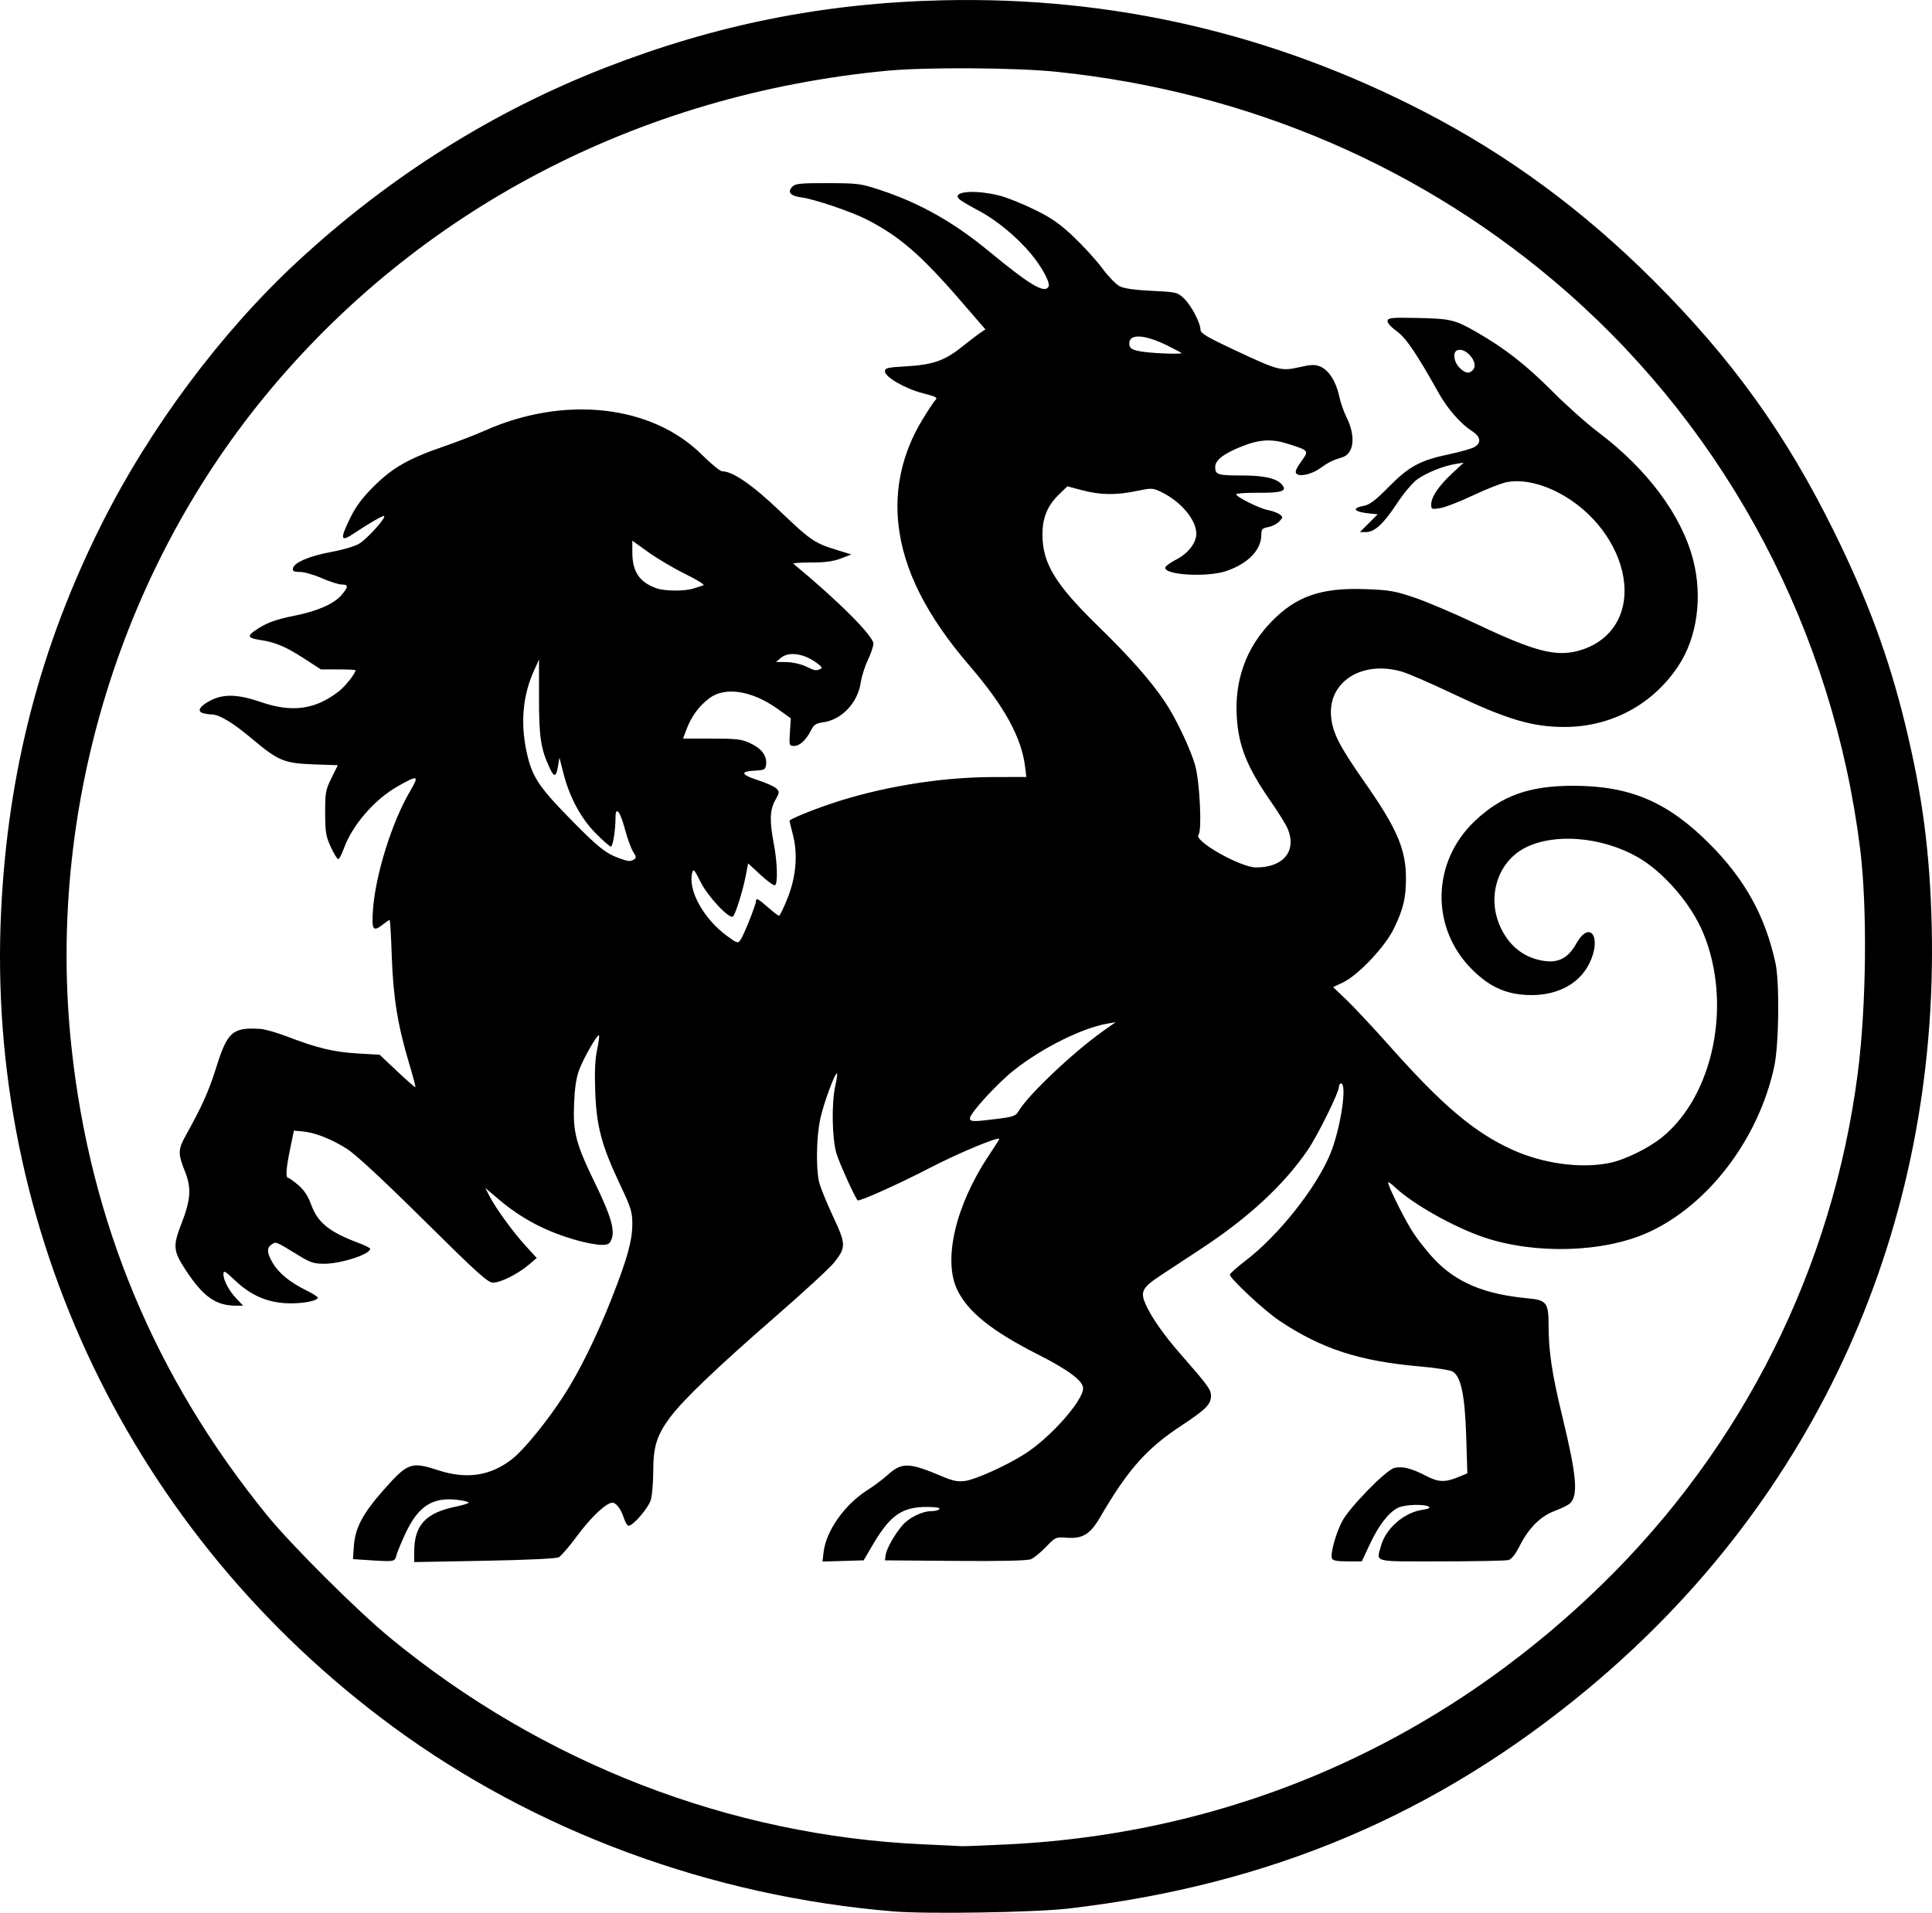 <?xml version="1.0" encoding="UTF-8" standalone="no"?>
<!-- Created with Inkscape (http://www.inkscape.org/) -->

<svg
   width="243.783mm"
   height="241.415mm"
   viewBox="0 0 243.783 241.415"
   version="1.1"
   id="svg1"
   xml:space="preserve"
   inkscape:version="1.4 (86a8ad7, 2024-10-11)"
   sodipodi:docname="chimera.svg"
   xmlns:inkscape="http://www.inkscape.org/namespaces/inkscape"
   xmlns:sodipodi="http://sodipodi.sourceforge.net/DTD/sodipodi-0.dtd"
   xmlns="http://www.w3.org/2000/svg"
   xmlns:svg="http://www.w3.org/2000/svg"><sodipodi:namedview
     id="namedview1"
     pagecolor="#ffffff"
     bordercolor="#000000"
     borderopacity="0.25"
     inkscape:showpageshadow="2"
     inkscape:pageopacity="0.0"
     inkscape:pagecheckerboard="0"
     inkscape:deskcolor="#d1d1d1"
     inkscape:document-units="mm"
     inkscape:zoom="0.53858859"
     inkscape:cx="143.89462"
     inkscape:cy="158.74826"
     inkscape:window-width="1828"
     inkscape:window-height="1057"
     inkscape:window-x="3924"
     inkscape:window-y="-8"
     inkscape:window-maximized="1"
     inkscape:current-layer="layer1" /><defs
     id="defs1" /><g
     inkscape:label="Warstwa 1"
     inkscape:groupmode="layer"
     id="layer1"
     transform="translate(-112.707,-195.992)"><path
       style="fill:#000000"
       d="m 225.435,437.234 c -23.03,-1.903 -45.228,-10.107 -63.234,-23.372 -32.898,-24.236 -51.317,-62.662 -49.351,-102.959 0.859,-17.613 4.949,-33.336 12.686,-48.77 6.115,-12.199 15.116,-24.261 24.757,-33.176 11.561,-10.69 24.549,-18.87 38.761,-24.412 13.96,-5.444 27.595,-8.17 42.598,-8.517 21.409,-0.495 41.626,4.18 60.722,14.044 10.634,5.493 20.09,12.454 28.977,21.331 9.947,9.936 16.768,19.443 22.877,31.882 4.16,8.471 6.795,15.618 8.848,23.997 2.189,8.934 3.158,16.28 3.377,25.613 0.893,37.944 -14.502,72.168 -43.242,96.133 -19.124,15.946 -40.206,24.883 -65.683,27.844 -4.246,0.493 -17.813,0.716 -22.093,0.362 z m 14.34,-8.456 c 28.53,-1.385 54.443,-12.708 75.057,-32.797 17.828,-17.375 29.126,-39.963 32.294,-64.565 1.089,-8.459 1.218,-20.911 0.294,-28.31 -3.414,-27.319 -16.524,-52.241 -36.921,-70.186 -17.867,-15.719 -40.14,-25.344 -64.492,-27.869 -5.096,-0.528 -16.46,-0.598 -21.366,-0.131 -31.399,2.99 -59.251,17.578 -78.563,41.148 -18.526,22.612 -27.47,52.696 -24.366,81.962 2.35,22.161 10.559,41.839 24.7,59.213 3.083,3.788 11.345,12.022 15.481,15.429 19.228,15.838 42.926,25.017 67.378,26.099 2.401,0.106 4.544,0.21 4.763,0.23 0.218,0.02 2.802,-0.08 5.741,-0.223 z m -81.111,-35.911 -1.419,-0.098 0.113,-1.639 c 0.157,-2.281 1.103,-4.08 3.689,-7.014 3.107,-3.525 3.526,-3.679 6.948,-2.562 3.612,1.179 6.644,0.713 9.369,-1.441 1.483,-1.172 4.389,-4.746 6.467,-7.952 1.967,-3.035 4.154,-7.469 6.03,-12.223 1.985,-5.03 2.634,-7.366 2.634,-9.478 0,-1.516 -0.163,-2.035 -1.571,-5.01 -2.298,-4.854 -2.948,-7.292 -3.11,-11.653 -0.094,-2.533 -0.023,-4.091 0.245,-5.358 0.207,-0.982 0.303,-1.786 0.213,-1.786 -0.275,0 -1.857,2.763 -2.445,4.269 -0.4,1.025 -0.589,2.241 -0.68,4.374 -0.155,3.639 0.223,5.059 2.708,10.165 1.921,3.946 2.46,5.791 2.023,6.923 -0.238,0.617 -0.434,0.728 -1.285,0.728 -0.552,0 -1.878,-0.242 -2.947,-0.538 -3.957,-1.096 -7.083,-2.726 -10.035,-5.229 l -1.669,-1.416 0.521,1.012 c 0.793,1.539 2.978,4.548 4.56,6.278 l 1.415,1.549 -1.05,0.882 c -1.389,1.166 -3.516,2.225 -4.472,2.225 -0.653,0 -1.966,-1.186 -8.727,-7.882 -5.209,-5.159 -8.563,-8.269 -9.708,-9.003 -1.936,-1.241 -4.052,-2.068 -5.645,-2.207 l -1.044,-0.091 -0.465,2.249 c -0.513,2.482 -0.603,3.704 -0.272,3.704 0.119,0 0.696,0.41 1.282,0.912 0.75,0.642 1.236,1.38 1.641,2.492 0.824,2.259 2.283,3.435 5.975,4.817 0.807,0.302 1.467,0.634 1.467,0.738 0,0.691 -3.69,1.89 -5.818,1.89 -1.247,0 -1.744,-0.156 -3.061,-0.962 -3.063,-1.874 -2.982,-1.838 -3.485,-1.524 -0.721,0.451 -0.706,1.068 0.058,2.371 0.766,1.308 2.158,2.441 4.303,3.504 0.764,0.379 1.389,0.778 1.389,0.887 0,0.428 -2.139,0.806 -3.998,0.705 -2.491,-0.134 -4.483,-1.027 -6.454,-2.891 -1.256,-1.188 -1.454,-1.296 -1.454,-0.795 0,0.801 0.696,2.109 1.669,3.134 l 0.816,0.86 -0.912,-10e-4 c -2.529,-0.004 -4.127,-1.132 -6.303,-4.447 -1.618,-2.465 -1.675,-3.057 -0.566,-5.909 1.18,-3.034 1.276,-4.498 0.431,-6.609 -0.881,-2.202 -0.869,-2.751 0.102,-4.495 2.054,-3.692 2.928,-5.64 3.841,-8.566 1.418,-4.542 2.067,-5.116 5.552,-4.909 0.582,0.035 2.13,0.475 3.44,0.979 3.74,1.44 5.869,1.95 8.864,2.125 l 2.778,0.162 2.214,2.089 c 1.218,1.149 2.251,2.052 2.297,2.006 0.046,-0.046 -0.326,-1.451 -0.827,-3.122 -1.409,-4.703 -1.983,-8.283 -2.154,-13.423 -0.084,-2.51 -0.205,-4.564 -0.27,-4.564 -0.065,0 -0.421,0.238 -0.791,0.529 -1.309,1.03 -1.491,0.782 -1.313,-1.786 0.307,-4.414 2.376,-11.05 4.668,-14.964 1.203,-2.056 1.066,-2.116 -1.509,-0.664 -2.959,1.669 -5.767,4.908 -6.839,7.888 -0.262,0.728 -0.578,1.323 -0.703,1.323 -0.125,0 -0.544,-0.685 -0.932,-1.521 -0.62,-1.338 -0.706,-1.856 -0.713,-4.308 -0.007,-2.578 0.052,-2.908 0.794,-4.406 l 0.802,-1.619 -3.051,-0.106 c -3.719,-0.13 -4.461,-0.439 -7.81,-3.258 -2.366,-1.991 -4.097,-3.035 -5.048,-3.042 -0.281,-0.002 -0.777,-0.075 -1.101,-0.161 -0.847,-0.227 -0.375,-0.964 1.065,-1.661 1.641,-0.794 3.403,-0.718 6.284,0.272 3.923,1.348 6.867,0.928 9.827,-1.401 0.807,-0.635 2.067,-2.241 2.065,-2.632 -3e-4,-0.056 -0.983,-0.101 -2.183,-0.101 h -2.182 l -2.135,-1.384 c -2.302,-1.492 -3.611,-2.045 -5.519,-2.331 -1.516,-0.227 -1.679,-0.47 -0.75,-1.124 1.43,-1.006 2.557,-1.437 5.067,-1.939 2.936,-0.587 5.01,-1.507 5.97,-2.649 0.85,-1.011 0.848,-1.289 -0.01,-1.289 -0.376,0 -1.497,-0.357 -2.492,-0.794 -0.995,-0.437 -2.244,-0.794 -2.776,-0.794 -0.777,0 -0.95,-0.091 -0.882,-0.463 0.133,-0.72 2.117,-1.566 4.816,-2.052 1.354,-0.244 2.92,-0.7 3.48,-1.015 0.972,-0.546 3.459,-3.277 3.211,-3.526 -0.114,-0.114 -1.982,0.962 -3.851,2.219 -1.678,1.128 -1.757,0.698 -0.384,-2.073 0.7,-1.413 1.524,-2.504 2.977,-3.941 2.346,-2.321 4.373,-3.473 8.774,-4.983 1.663,-0.571 3.976,-1.463 5.14,-1.983 10.079,-4.502 21.13,-3.274 27.467,3.053 1.137,1.135 2.279,2.064 2.537,2.064 1.326,0 3.842,1.738 7.289,5.035 3.848,3.68 4.354,4.026 7.153,4.887 l 1.849,0.569 -1.32,0.509 c -0.959,0.37 -1.986,0.509 -3.754,0.509 -1.339,0 -2.351,0.069 -2.249,0.152 5.511,4.532 10.109,9.121 10.105,10.086 -10e-4,0.335 -0.316,1.264 -0.699,2.065 -0.383,0.8 -0.79,2.091 -0.904,2.868 -0.373,2.541 -2.405,4.684 -4.738,4.997 -0.884,0.119 -1.168,0.301 -1.505,0.97 -0.639,1.265 -1.439,2.014 -2.151,2.014 -0.631,0 -0.644,-0.041 -0.535,-1.744 l 0.111,-1.744 -1.659,-1.184 c -3.272,-2.335 -6.653,-2.853 -8.654,-1.326 -1.265,0.965 -2.219,2.257 -2.805,3.798 l -0.483,1.272 3.612,5.2e-4 c 3.139,4.6e-4 3.773,0.075 4.846,0.571 1.432,0.661 2.147,1.597 2.026,2.653 -0.08,0.7 -0.169,0.75 -1.492,0.825 -1.858,0.106 -1.67,0.512 0.573,1.239 0.983,0.318 1.982,0.774 2.221,1.014 0.403,0.403 0.393,0.51 -0.146,1.468 -0.692,1.232 -0.738,2.605 -0.184,5.502 0.446,2.329 0.523,5.007 0.151,5.237 -0.135,0.083 -0.953,-0.504 -1.818,-1.304 l -1.573,-1.456 -0.321,1.651 c -0.355,1.823 -1.26,4.706 -1.581,5.039 -0.419,0.434 -3.152,-2.456 -4.084,-4.318 -0.818,-1.635 -0.927,-1.752 -1.077,-1.157 -0.546,2.174 1.443,5.773 4.382,7.931 1.298,0.953 1.376,0.976 1.722,0.502 0.393,-0.537 1.949,-4.436 1.949,-4.883 0,-0.455 0.263,-0.319 1.518,0.785 0.661,0.582 1.288,1.058 1.392,1.058 0.104,0 0.583,-0.982 1.063,-2.183 1.086,-2.715 1.329,-5.57 0.684,-8.042 -0.233,-0.894 -0.424,-1.683 -0.424,-1.753 0,-0.19 2.48,-1.224 5.027,-2.095 6.255,-2.139 13.878,-3.411 20.563,-3.429 l 4.291,-0.012 -0.148,-1.231 c -0.448,-3.738 -2.612,-7.687 -7.016,-12.805 -5.429,-6.308 -8.334,-12.075 -8.974,-17.815 -0.509,-4.562 0.498,-9.035 2.956,-13.13 0.725,-1.208 1.488,-2.367 1.695,-2.576 0.327,-0.329 0.123,-0.444 -1.534,-0.863 -2.232,-0.565 -4.821,-2.053 -4.821,-2.771 0,-0.427 0.313,-0.502 2.646,-0.634 3.384,-0.192 4.872,-0.708 7.046,-2.444 0.965,-0.77 2.032,-1.585 2.371,-1.81 l 0.616,-0.409 -3.066,-3.547 c -5.09,-5.888 -7.857,-8.278 -12.008,-10.37 -1.937,-0.976 -6.512,-2.522 -8.077,-2.73 -1.48,-0.196 -1.898,-0.679 -1.196,-1.382 0.376,-0.376 1.048,-0.441 4.468,-0.431 3.834,0.011 4.151,0.053 6.671,0.889 4.945,1.64 9.2,4.041 13.626,7.69 5.188,4.278 7.009,5.367 7.539,4.509 0.28,-0.452 -0.782,-2.452 -2.218,-4.177 -1.764,-2.119 -4.373,-4.271 -6.609,-5.451 -0.964,-0.509 -1.992,-1.103 -2.283,-1.321 -1.408,-1.052 1.626,-1.398 4.938,-0.564 0.922,0.232 2.903,1.025 4.402,1.762 2.17,1.067 3.179,1.769 4.949,3.445 1.223,1.157 2.839,2.935 3.591,3.949 0.752,1.015 1.74,2.038 2.195,2.275 0.565,0.293 1.852,0.479 4.052,0.585 3.124,0.151 3.251,0.18 4.068,0.949 0.907,0.853 2.093,3.101 2.097,3.974 0.002,0.43 0.815,0.916 4.17,2.491 5.666,2.659 5.986,2.745 8.284,2.227 1.534,-0.346 1.985,-0.36 2.66,-0.081 1.064,0.441 1.992,1.883 2.375,3.692 0.169,0.8 0.581,1.998 0.915,2.66 1.218,2.419 0.982,4.652 -0.54,5.106 -1.167,0.348 -1.75,0.637 -2.742,1.361 -1.048,0.765 -2.591,1.124 -3.015,0.7 -0.214,-0.214 -0.057,-0.622 0.585,-1.516 1.017,-1.416 1.04,-1.384 -1.636,-2.245 -2.038,-0.655 -3.573,-0.578 -5.778,0.291 -2.322,0.915 -3.422,1.755 -3.422,2.614 0,0.986 0.302,1.083 3.364,1.083 2.768,0 4.322,0.343 5.012,1.105 0.773,0.854 0.112,1.096 -2.942,1.078 -1.534,-0.009 -2.789,0.074 -2.789,0.186 0,0.331 2.961,1.805 4.021,2.001 0.538,0.1 1.191,0.337 1.452,0.528 0.454,0.332 0.453,0.369 -0.022,0.894 -0.273,0.301 -0.896,0.623 -1.386,0.715 -0.774,0.145 -0.89,0.27 -0.89,0.957 0,1.917 -1.614,3.609 -4.366,4.577 -2.437,0.857 -8.069,0.523 -7.741,-0.46 0.059,-0.177 0.692,-0.623 1.406,-0.991 1.464,-0.754 2.499,-2.093 2.499,-3.232 0,-1.753 -1.937,-4.066 -4.406,-5.261 -1.102,-0.533 -1.203,-0.538 -3.157,-0.134 -2.597,0.537 -4.548,0.508 -6.857,-0.103 l -1.852,-0.49 -0.997,0.96 c -1.531,1.475 -2.164,3.01 -2.146,5.209 0.029,3.592 1.643,6.228 7.041,11.493 4.001,3.903 6.627,6.877 8.395,9.509 1.418,2.111 3.271,6.015 3.845,8.102 0.573,2.08 0.858,8.176 0.409,8.718 -0.628,0.757 5.294,4.108 7.265,4.11 3.464,0.004 5.16,-2.081 3.983,-4.897 -0.21,-0.504 -1.148,-2.018 -2.084,-3.365 -3.026,-4.357 -4.104,-7.016 -4.335,-10.7 -0.293,-4.664 1.18,-8.75 4.331,-12.014 3.137,-3.25 6.284,-4.35 11.864,-4.15 3.057,0.11 3.748,0.228 6.218,1.064 1.528,0.517 5.04,2.011 7.805,3.32 7.397,3.502 10.06,4.193 12.989,3.371 3.601,-1.011 5.762,-3.891 5.723,-7.63 -0.043,-4.137 -2.677,-8.578 -6.719,-11.326 -2.762,-1.878 -5.792,-2.742 -8.106,-2.311 -0.683,0.127 -2.61,0.88 -4.284,1.674 -1.673,0.794 -3.549,1.522 -4.167,1.618 -1.057,0.164 -1.124,0.137 -1.123,-0.454 10e-4,-0.945 0.919,-2.318 2.597,-3.886 l 1.503,-1.405 -1.037,0.169 c -1.553,0.253 -3.673,1.109 -4.844,1.958 -0.573,0.415 -1.703,1.758 -2.51,2.984 -1.716,2.606 -2.843,3.652 -3.932,3.652 h -0.773 l 1.124,-1.124 1.124,-1.124 -0.794,-0.072 c -2.159,-0.197 -2.64,-0.672 -0.993,-0.981 0.776,-0.146 1.463,-0.664 3.16,-2.384 2.572,-2.607 3.962,-3.36 7.627,-4.133 1.453,-0.306 2.91,-0.726 3.237,-0.931 0.896,-0.563 0.741,-1.322 -0.419,-2.054 -1.313,-0.829 -3.013,-2.771 -4.059,-4.635 -2.899,-5.17 -4.195,-7.082 -5.375,-7.929 -0.742,-0.533 -1.19,-1.046 -1.141,-1.305 0.072,-0.372 0.542,-0.417 3.652,-0.354 4.27,0.087 4.822,0.215 7.476,1.73 3.604,2.058 6.327,4.177 9.619,7.487 1.764,1.773 4.383,4.111 5.821,5.194 6.229,4.695 10.559,10.528 12.001,16.164 1.193,4.665 0.491,9.735 -1.84,13.287 -3.232,4.925 -8.504,7.762 -14.426,7.762 -4.066,0 -7.271,-0.959 -14.155,-4.234 -2.692,-1.281 -5.541,-2.517 -6.332,-2.747 -5.034,-1.463 -9.343,1.267 -8.943,5.668 0.185,2.043 1.036,3.714 4.178,8.204 4.168,5.956 5.283,8.556 5.27,12.29 -0.008,2.42 -0.342,3.805 -1.494,6.204 -1.122,2.337 -4.518,5.94 -6.472,6.868 l -1.225,0.582 1.723,1.645 c 0.948,0.905 3.424,3.56 5.504,5.899 6.584,7.407 10.59,10.792 15.337,12.955 3.927,1.79 8.697,2.44 12.351,1.683 1.94,-0.402 4.904,-1.858 6.61,-3.248 6.501,-5.295 8.84,-16.843 5.205,-25.698 -1.553,-3.783 -5.115,-7.881 -8.464,-9.736 -4.495,-2.489 -10.36,-2.951 -14.008,-1.102 -3.609,1.829 -4.961,6.456 -3.011,10.309 1.164,2.301 3.023,3.664 5.45,3.997 1.783,0.244 2.976,-0.41 3.977,-2.184 1.757,-3.113 3.28,-0.768 1.639,2.524 -1.342,2.694 -4.326,4.161 -8.012,3.941 -2.676,-0.16 -4.663,-1.106 -6.788,-3.231 -5.257,-5.26 -5.083,-13.588 0.393,-18.744 3.394,-3.196 6.863,-4.429 12.434,-4.422 7.161,0.01 11.915,2.05 17.222,7.393 4.409,4.439 6.969,9.08 8.249,14.96 0.538,2.471 0.447,10.312 -0.153,13.097 -1.962,9.117 -8.324,17.485 -15.905,20.923 -5.6,2.539 -14.219,2.802 -20.686,0.631 -3.813,-1.28 -9.009,-4.207 -11.276,-6.351 -0.41,-0.388 -0.787,-0.663 -0.839,-0.611 -0.154,0.154 1.568,3.719 2.807,5.811 0.637,1.075 1.983,2.824 2.992,3.888 2.813,2.966 6.335,4.437 11.857,4.953 2.325,0.217 2.58,0.557 2.58,3.432 0,3.237 0.437,6.144 1.709,11.377 1.841,7.572 2.063,10.095 0.977,11.075 -0.24,0.217 -1.11,0.646 -1.933,0.953 -1.788,0.668 -3.27,2.158 -4.428,4.452 -0.529,1.048 -0.999,1.63 -1.404,1.738 -0.335,0.09 -4.151,0.165 -8.48,0.167 -8.824,0.004 -8.168,0.175 -7.579,-1.981 0.594,-2.175 2.892,-4.176 5.193,-4.521 0.803,-0.12 1.068,-0.25 0.826,-0.404 -0.575,-0.364 -3.097,-0.268 -3.903,0.149 -1.183,0.612 -2.421,2.218 -3.525,4.573 l -1.025,2.187 h -1.811 c -1.311,0 -1.85,-0.103 -1.954,-0.372 -0.223,-0.581 0.451,-3.054 1.27,-4.655 0.883,-1.729 5.533,-6.497 6.595,-6.764 0.998,-0.25 2.157,0.034 3.96,0.972 1.668,0.868 2.445,0.882 4.368,0.079 l 0.893,-0.373 -0.14,-4.564 c -0.164,-5.362 -0.685,-7.789 -1.782,-8.314 -0.362,-0.173 -2.206,-0.45 -4.098,-0.616 -7.621,-0.667 -12.368,-2.215 -17.709,-5.775 -1.836,-1.224 -6.236,-5.32 -6.236,-5.806 0,-0.138 0.897,-0.939 1.993,-1.778 4.156,-3.184 8.876,-9.132 10.664,-13.439 1.296,-3.123 2.184,-8.92 1.366,-8.92 -0.146,0 -0.266,0.208 -0.267,0.463 -0.004,0.686 -2.697,6.135 -3.912,7.915 -3.008,4.408 -7.467,8.547 -13.416,12.455 -1.892,1.243 -4.222,2.777 -5.179,3.409 -2.306,1.525 -2.578,2.047 -1.884,3.617 0.738,1.669 2.315,3.918 4.454,6.355 3.312,3.773 3.799,4.436 3.799,5.173 0,1.122 -0.603,1.732 -3.8,3.843 -4.361,2.88 -6.689,5.514 -10.2,11.539 -1.243,2.134 -2.201,2.72 -4.206,2.571 -1.381,-0.102 -1.425,-0.082 -2.614,1.158 -0.665,0.694 -1.521,1.391 -1.903,1.549 -0.463,0.191 -3.642,0.263 -9.557,0.216 l -8.864,-0.07 0.088,-0.661 c 0.104,-0.786 1.079,-2.527 2.082,-3.719 0.842,-1.001 2.505,-1.824 3.702,-1.832 0.464,-0.003 0.918,-0.125 1.008,-0.27 0.103,-0.167 -0.503,-0.262 -1.638,-0.259 -3.096,0.01 -4.593,1.063 -6.763,4.757 l -1.166,1.984 -2.594,0.076 -2.594,0.076 0.131,-1.163 c 0.306,-2.714 2.681,-6.068 5.594,-7.897 0.747,-0.469 1.853,-1.298 2.459,-1.843 1.838,-1.654 2.685,-1.633 6.95,0.169 1.349,0.57 1.945,0.685 2.879,0.557 1.322,-0.181 5.264,-1.969 7.513,-3.408 3.236,-2.07 7.354,-6.709 7.354,-8.284 0,-0.931 -1.855,-2.322 -5.683,-4.261 -5.81,-2.944 -8.844,-5.37 -10.188,-8.147 -1.841,-3.802 -0.213,-10.723 4,-17.011 0.709,-1.058 1.289,-1.977 1.289,-2.043 0,-0.375 -5.231,1.81 -8.897,3.717 -3.764,1.958 -8.803,4.217 -8.973,4.023 -0.375,-0.429 -2.306,-4.704 -2.668,-5.907 -0.562,-1.869 -0.64,-6.376 -0.147,-8.554 0.178,-0.785 0.275,-1.476 0.216,-1.535 -0.229,-0.229 -1.733,3.861 -2.13,5.796 -0.475,2.31 -0.54,6.113 -0.134,7.873 0.15,0.65 0.931,2.583 1.735,4.296 1.681,3.579 1.69,3.962 0.145,5.904 -0.536,0.673 -3.891,3.763 -7.457,6.865 -7.313,6.364 -11.549,10.416 -13.201,12.626 -1.682,2.251 -2.144,3.708 -2.146,6.767 -8.1e-4,1.417 -0.134,3.053 -0.295,3.634 -0.286,1.029 -2.231,3.308 -2.823,3.308 -0.153,0 -0.422,-0.446 -0.597,-0.992 -0.356,-1.108 -0.965,-1.918 -1.444,-1.918 -0.755,0 -2.658,1.782 -4.378,4.102 -1.022,1.378 -2.093,2.631 -2.379,2.784 -0.316,0.169 -4.008,0.343 -9.383,0.443 l -8.862,0.164 v -1.301 c 0,-3.354 1.43,-4.908 5.24,-5.695 0.902,-0.186 1.639,-0.417 1.639,-0.514 0,-0.096 -0.664,-0.253 -1.476,-0.349 -3.087,-0.363 -4.901,0.812 -6.489,4.202 -0.545,1.164 -1.073,2.444 -1.173,2.844 -0.197,0.791 -0.233,0.796 -4.056,0.532 z m 79.877,-55.661 c 2.064,-0.265 2.336,-0.366 2.716,-1.009 1.198,-2.028 6.883,-7.41 10.637,-10.07 l 1.587,-1.125 -1.058,0.186 c -3.196,0.56 -8.215,3.063 -11.754,5.861 -2.134,1.687 -5.576,5.45 -5.576,6.094 0,0.433 0.49,0.442 3.448,0.062 z m -45.82,-32.75 c 0.294,-0.187 0.273,-0.357 -0.118,-0.954 -0.262,-0.4 -0.731,-1.688 -1.042,-2.863 -0.599,-2.262 -1.182,-2.98 -1.186,-1.46 -0.004,1.616 -0.333,3.66 -0.588,3.66 -0.139,0 -0.99,-0.744 -1.892,-1.654 -1.887,-1.903 -3.329,-4.583 -4.1,-7.617 l -0.496,-1.954 -0.188,1.114 c -0.226,1.338 -0.476,1.401 -1.015,0.254 -1.151,-2.449 -1.376,-3.906 -1.376,-8.891 v -4.856 l -0.628,1.384 c -1.403,3.092 -1.727,6.536 -0.956,10.175 0.667,3.15 1.476,4.414 5.386,8.41 3.604,3.685 4.613,4.498 6.353,5.119 1.148,0.41 1.377,0.426 1.845,0.13 z m 23.432,-24.002 c 0.349,-0.134 0.311,-0.245 -0.227,-0.668 -1.652,-1.299 -3.65,-1.627 -4.682,-0.767 l -0.625,0.52 1.323,0.016 c 0.728,0.009 1.799,0.241 2.381,0.517 1.235,0.585 1.281,0.594 1.83,0.383 z m -15.959,-10.182 c 0.495,-0.158 1.069,-0.341 1.276,-0.406 0.207,-0.065 -0.808,-0.699 -2.256,-1.41 -1.448,-0.71 -3.552,-1.951 -4.676,-2.757 l -2.043,-1.466 v 1.452 c 0,2.456 0.891,3.789 3.043,4.552 1.056,0.375 3.538,0.393 4.657,0.035 z m 98.409,-27.638 c 0.761,-0.917 -1.095,-3.007 -2.112,-2.378 -0.498,0.308 -0.297,1.472 0.37,2.138 0.749,0.749 1.261,0.82 1.742,0.24 z m -36.815,-2.087 c -0.064,-0.064 -0.843,-0.476 -1.732,-0.918 -2.895,-1.436 -4.855,-1.556 -4.855,-0.296 0,0.67 0.402,0.89 1.984,1.089 1.598,0.2 4.764,0.286 4.603,0.125 z"
       id="path1" /></g></svg>
